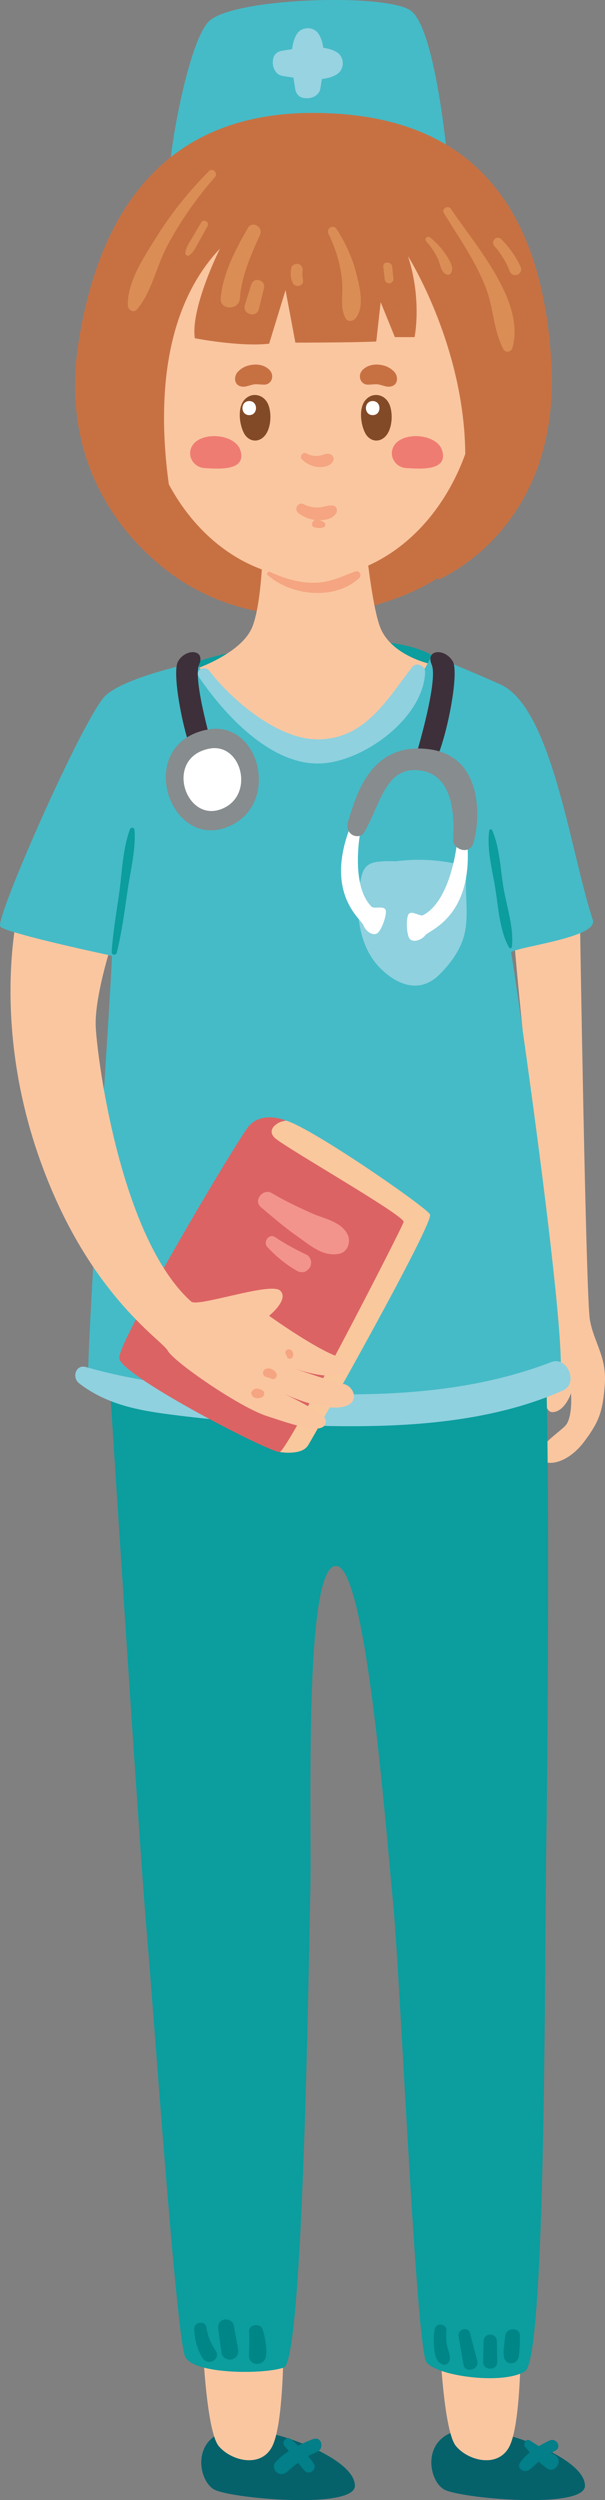 <?xml version="1.0" encoding="UTF-8"?>
<svg id="Calque_1" data-name="Calque 1" xmlns="http://www.w3.org/2000/svg" viewBox="0 0 91.15 376.65">
  <rect x="0" y="0" width="91.15" height="376.65" fill="#808080" stroke="none"/>
  <defs>
    <style>
      .cls-1 {
        fill: #027f88;
      }

      .cls-2 {
        fill: #008687;
      }

      .cls-3 {
        fill: #fac6a0;
      }

      .cls-4 {
        fill: #ef7c72;
      }

      .cls-5 {
        fill: #3d303a;
      }

      .cls-6 {
        fill: #da8d54;
      }

      .cls-7 {
        fill: #45bbc7;
      }

      .cls-8 {
        fill: #878c8e;
      }

      .cls-9 {
        fill: #0c9d9e;
      }

      .cls-10 {
        fill: #fff;
      }

      .cls-11 {
        fill: #fac89d;
      }

      .cls-12 {
        fill: #dc6364;
      }

      .cls-13 {
        fill: #f5a581;
      }

      .cls-14 {
        fill: #834a27;
      }

      .cls-15 {
        fill: #97d3e1;
      }

      .cls-16 {
        fill: #f2948b;
      }

      .cls-17 {
        fill: #8fd1df;
      }

      .cls-18 {
        fill: #c77143;
      }

      .cls-19 {
        fill: #05626b;
      }
    </style>
  </defs>
  <path class="cls-19" d="M74.3,366.33c5.51,1.12,13.83,4.66,13.83,8.16s-17.82,2-20.99.67c-3.16-1.33-4.33-11.16,7.16-8.83Z"/>
  <path class="cls-19" d="M39.64,366.33c5.51,1.12,13.83,4.66,13.83,8.16s-17.82,2-20.99.67c-3.16-1.33-4.33-11.16,7.16-8.83Z"/>
  <path class="cls-1" d="M47.23,367.44c-.79.27-1.56.62-2.32,1.01-.33-.32-.66-.62-.99-.93-.68-.64-1.64.33-1.02,1.02.21.24.41.48.61.73-.69.46-1.34.96-1.91,1.55-1.02,1.06.52,2.57,1.6,1.6.56-.5,1.12-.96,1.7-1.39.32.41.65.82,1.01,1.2.67.72,1.9-.22,1.37-1.05-.25-.4-.55-.78-.86-1.15.43-.24.87-.47,1.34-.66,1.15-.47.71-2.35-.53-1.92Z"/>
  <path class="cls-1" d="M83.62,369.87c-.19-.11-.38-.21-.58-.32.21-.12.43-.25.64-.36,1.02-.52.12-2-.89-1.52-.52.25-1.06.53-1.59.85-.44-.26-.88-.53-1.31-.83-.62-.44-1.17.47-.76.98.22.27.45.54.68.81-.56.45-1.06.95-1.44,1.51-.63.91.67,1.65,1.4,1.08.48-.38.92-.81,1.38-1.22.41.37.83.73,1.28,1.03,1.25.83,2.49-1.26,1.18-2.02Z"/>
  <path class="cls-9" d="M29.5,99.77c7.93-2.91,28.6-5.24,35.56-1.06,6.97,4.18-8.05,12.94-8.05,12.94l-11.83-2.05-11.95-.91-3.73-8.92Z"/>
  <path class="cls-18" d="M29.02,88.52c14.66,8.24,31.3,2.47,37.24-1.65,5.93-4.12,9.06-19.44,8.9-19.94-.17-.49-2.31-7.74-4.28-9.06-1.98-1.32-22.74-.49-24.55-.49s-18.95,3.62-20.1,3.95-5.93,6.92-5.93,6.92l.82,7.74,7.91,12.52Z"/>
  <path class="cls-3" d="M87.37,138.19s.9,57.18,1.5,60.63,2.55,5.54,2.25,9.73c-.3,4.19-.9,5.69-3.14,8.68-2.24,2.99-5.39,3.89-6.59,2.55s2.55-3.74,3.74-4.94c1.2-1.2.9-4.94.9-4.94,0,0-.9,2.7-2.7,2.84-1.8.15-1.35-4.64-.75-6.89.6-2.24.75-7.04.6-8.08-.15-1.05-5.84-54.64-5.84-58.08,0-3.44,8.38-4.04,10.03-1.5Z"/>
  <path class="cls-3" d="M78.44,353.84s0,10.97-1.59,14.51-6.19,2.48-8.14.18-2.48-16.28-2.48-16.28l12.21,1.59Z"/>
  <path class="cls-3" d="M42.7,353.84s0,10.97-1.59,14.51-6.19,2.48-8.14.18-2.48-16.28-2.48-16.28l12.21,1.59Z"/>
  <path class="cls-9" d="M16.5,208.05s4.51,70.33,5.57,82.54c1.06,12.21,4.51,61.84,5.84,64.49s11.94,2.65,14.86,1.59c2.92-1.06,3.71-60.24,3.98-71.39.27-11.15-1.09-49.96,3.98-49.36,4.51.53,7.43,40.07,8.49,50.69,1.06,10.62,3.45,67.14,5.04,69.27,1.59,2.12,11.68,3.45,14.86,1.33,3.18-2.12,2.92-62.87,3.18-79.09.27-16.19.53-70.33-.27-74.31-.8-3.98-65.55,4.25-65.55,4.25Z"/>
  <path class="cls-3" d="M39.67,77.65s.18,11.85-1.59,16.63-10.79,7.25-10.79,7.25l12.92,15.92,11.32.53,7.96-4.78,5.66-13.09s-6.37-1.24-7.96-5.84c-1.59-4.6-2.65-18.05-2.65-18.05l-14.86,1.42Z"/>
  <path class="cls-7" d="M89.32,138.6c-3.35-10.04-6.12-31.93-13.9-35.47-3.43-1.56-10.35-4.42-10.35-4.42-5.9,12.05-16.72,15.66-16.72,15.66-11.68-3.18-18.84-14.6-18.84-14.6,0,0-10.35,2.12-13.54,4.95S-.84,138.52.04,139.58s16.81,4.42,16.81,4.42c.18,1.06-4.07,61.93-3.54,64.84s56.05,8.46,70.86-.8c2.12-1.33-6.64-61.93-7.17-64.58,1.06-.88,13.2-2.21,12.31-4.87Z"/>
  <path class="cls-7" d="M25.51,29.04c-.72-2.82,2.52-22.05,5.86-25.72s26.68-4.38,30.48-1.74c3.8,2.63,5.73,22.9,5.83,25.92.09,3.02-41.27,5.09-42.17,1.55Z"/>
  <ellipse class="cls-3" cx="46.75" cy="55.52" rx="25.57" ry="31.58"/>
  <path class="cls-18" d="M29.02,88.52s-12.03-33.94,4.12-51.07c0,0-4.45,8.9-3.79,13.51,0,0,6.76,1.32,11.2.82l2.47-8.07,1.48,7.91s8.73,0,12.19-.17l.66-5.93,2.14,5.27h2.97s1.15-5.6-.99-12.19c0,0,15.98,25.21,4.45,48.77,0,0,18.62-7.41,17.14-32.79s-13.67-37.57-35.92-37.57S15.06,31.69,11.88,51.28c-4.28,26.36,17.14,37.24,17.14,37.24Z"/>
  <path class="cls-5" d="M32.17,113.12s-3.17-10.66-2.17-12.99c1-2.33-2-2.5-3.17-.5-1.17,2,1.5,14.33,3.17,15.83,1.67,1.5,2.17-2.33,2.17-2.33Z"/>
  <path class="cls-5" d="M62.87,113.12s3.17-10.66,2.17-12.99c-1-2.33,2-2.5,3.17-.5,1.17,2-1.5,14.33-3.17,15.83-1.67,1.5-2.17-2.33-2.17-2.33Z"/>
  <path class="cls-8" d="M31.21,109.92c-10.87,2.17-5.92,17.76,2.69,14.8s5.38-16.42-2.69-14.8Z"/>
  <path class="cls-10" d="M31.51,112.79c-6.73,1.35-3.67,11,1.67,9.16,5.33-1.83,3.33-10.16-1.67-9.16Z"/>
  <g>
    <path class="cls-15" d="M48.07,5.21c-.74-1.28-2.65-1.28-3.4,0-1.26,2.16-.57,5.81-.2,8.17.16,1,.86,1.42,1.62,1.41.9.11,2.01-.46,2.17-1.41.38-2.37,1.07-6.01-.19-8.17Z"/>
    <path class="cls-15" d="M50.69,11.23c1.28-.74,1.28-2.65,0-3.4-2.16-1.26-5.81-.57-8.17-.19-1,.16-1.42.86-1.41,1.62-.11.9.46,2.01,1.41,2.17,2.36.38,6.01,1.07,8.17-.19Z"/>
  </g>
  <path class="cls-9" d="M20.26,125.03c-.03-.39-.54-.46-.68-.09-1.11,2.97-1.18,6.52-1.63,9.65-.42,2.94-.92,5.89-1.13,8.85-.03.44.66.53.77.1.78-3.16,1.2-6.43,1.67-9.65.42-2.85,1.23-5.98,1-8.86Z"/>
  <path class="cls-9" d="M75.86,133.76c-.47-2.82-.57-6.07-1.71-8.7-.08-.18-.41-.14-.44.06-.39,2.73.42,5.76.87,8.46.49,2.94.65,6.53,2.11,9.16.12.22.42.1.44-.12.3-2.87-.79-6.03-1.27-8.85Z"/>
  <path class="cls-6" d="M37.34,34.37c-1.84,3.16-3.77,6.86-4.09,10.55-.16,1.85,2.79,1.87,2.9,0,.18-3.15,1.7-6.66,3.01-9.49.57-1.21-1.13-2.26-1.83-1.07Z"/>
  <path class="cls-6" d="M37.85,42.88c-.32,1.04-.66,2.07-.96,3.12-.39,1.36,1.76,1.95,2.11.58.27-1.05.51-2.11.77-3.17.3-1.25-1.54-1.76-1.92-.53Z"/>
  <path class="cls-6" d="M45.59,40.88c.09-.47-.13-.96-.62-1.1-.42-.11-1.03.14-1.1.62-.11.77-.13,1.61.28,2.3.38.66,1.58.42,1.51-.41-.04-.49-.16-.93-.07-1.42Z"/>
  <path class="cls-6" d="M53.75,41.49c-.59-2.5-1.65-4.83-3.04-6.98-.5-.77-1.61-.1-1.22.71,1.14,2.36,1.88,4.82,2.07,7.44.13,1.81-.37,3.61.48,5.25.34.67,1.2.5,1.58,0,1.3-1.73.6-4.45.14-6.42Z"/>
  <path class="cls-6" d="M59.08,40.18c-.09-.84-1.42-.85-1.33,0,.07.61.13,1.23.2,1.84.03.31.19.54.49.64.19.07.34.04.51-.07.18-.11.35-.35.33-.57-.07-.61-.13-1.23-.2-1.84Z"/>
  <path class="cls-6" d="M31.46,25.8c-2.94,2.97-5.57,6.2-7.79,9.75-1.83,2.94-4.58,6.94-4.4,10.53.03.63.88,1.11,1.35.56,2.21-2.6,2.93-6.46,4.52-9.49,1.98-3.77,4.43-7.24,7.23-10.45.54-.62-.32-1.5-.91-.91Z"/>
  <path class="cls-6" d="M30.31,33.51c-.48.82-.95,1.63-1.43,2.44-.42.71-.89,1.34-.96,2.18-.03.29.36.51.59.34.68-.49.98-1.21,1.38-1.92.46-.82.92-1.65,1.38-2.47.35-.63-.6-1.19-.97-.56Z"/>
  <path class="cls-6" d="M67.14,38.32c-.64-.96-1.43-1.81-2.32-2.53-.41-.33-.95.18-.59.59.71.79,1.3,1.66,1.75,2.62.33.71.46,1.99,1.23,2.33.27.12.57.07.74-.19.54-.84-.33-2.1-.81-2.82Z"/>
  <path class="cls-6" d="M67.96,31.49c-.44-.66-1.5-.06-1.08.63,2.25,3.64,4.77,7.23,6.32,11.25,1.16,3.01,1.15,6.44,2.65,9.26.3.57,1.16.4,1.33-.17,2.07-7.03-5.69-15.63-9.22-20.96Z"/>
  <path class="cls-6" d="M78.41,40.14c-.72-1.54-1.7-2.92-2.9-4.11-.67-.66-1.64.33-1.03,1.03.98,1.12,1.77,2.38,2.3,3.77.46,1.19,2.18.49,1.63-.69Z"/>
  <path class="cls-2" d="M32.51,354.19c-.73-1.12-1.23-2.25-1.42-3.59-.15-1.05-1.87-.79-1.83.25.05,1.58.45,3.14,1.32,4.47.79,1.2,2.73.08,1.93-1.13Z"/>
  <path class="cls-2" d="M35.87,353.86c-.22-1.19-.44-2.37-.66-3.56-.12-.64-.89-1-1.48-.84-.69.19-.93.83-.84,1.48.17,1.2.34,2.4.5,3.6.1.69.97,1.06,1.58.9.72-.2,1.02-.9.9-1.58Z"/>
  <path class="cls-2" d="M39.61,351.03c-.31-1.12-2.17-.94-2.08.28.09,1.2,0,2.38-.01,3.57,0,1.69,2.41,1.62,2.57,0,.13-1.3-.14-2.61-.48-3.86Z"/>
  <path class="cls-2" d="M67.4,353.63c-.2-.84-.23-1.68-.14-2.54.1-.99-1.58-1.23-1.75-.24-.18,1.01-.23,2.01-.08,3.03.13.96.28,1.99,1.28,2.35.31.11.77-.07.91-.37.39-.81-.02-1.42-.21-2.23Z"/>
  <path class="cls-2" d="M71.9,355.67c-.36-1.38-.72-2.76-1.08-4.14-.29-1.13-1.91-.64-1.72.47.24,1.41.48,2.83.73,4.24.23,1.34,2.42.79,2.07-.57Z"/>
  <path class="cls-2" d="M74.85,352.68c-.02-1.28-1.97-1.28-1.99,0-.02,1.05-.04,2.1-.06,3.15-.02,1.36,2.14,1.36,2.11,0-.02-1.05-.04-2.1-.06-3.15Z"/>
  <path class="cls-2" d="M76.1,351.99c-.08.95-.3,2-.2,2.94.06.55.38,1.02.97,1.1.54.06,1.08-.25,1.22-.8.26-1.02.19-2.18.25-3.24.08-1.45-2.12-1.42-2.24,0Z"/>
  <path class="cls-17" d="M70.28,131.71c.07-.75-.39-1.32-1.11-1.48-3.2-.74-6.35-.89-9.56-.47-.84-.04-1.66-.03-2.44.04-1.56.14-2.33.68-2.71,2.23-1.09,4.51-.61,10.35,2.78,13.78,2.71,2.74,6.1,3.87,8.98,1,1.58-1.57,3.03-3.52,3.65-5.68.88-3.05.1-6.29.4-9.4Z"/>
  <path class="cls-10" d="M54.41,124.62s-1.83,8.58,1.58,11.99c.33.33,1.75-.17,2.08.42.33.58-.58,3.16-1.25,3.58-.67.42-1.75-.33-2.08-1.25s-6.08-4.83-1.75-15.33l1.41.58Z"/>
  <path class="cls-10" d="M68.86,126.92s-.84,8.73-5.13,10.96c-.42.22-1.62-.69-2.11-.23s-.4,3.19.11,3.79c.51.6,1.77.21,2.36-.56.59-.77,7.26-2.77,6.3-14.08l-1.53.13Z"/>
  <path class="cls-8" d="M54.83,125.45c2.56-4.26,3.22-10.33,8.77-9.33,5.55,1,4.67,9.22,4.67,10.44s1.89,2.11,2.78,1c.89-1.11,3-13.33-6.22-14.66s-11.24,7.39-12.33,10.66c-.78,2.33,1.67,3,2.33,1.89Z"/>
  <path class="cls-17" d="M83.04,205.21c-11.15,4.29-23.18,5.1-35.01,4.8-11.61-.29-23.86-.86-35.08-4.06-1.55-.44-2.16,1.59-1.02,2.46,4.44,3.41,9.51,4.17,14.92,4.84,7.01.87,14.12,1.38,21.18,1.55,12.2.3,25.44-.3,36.79-5.32,2.37-1.05.67-5.23-1.78-4.28Z"/>
  <path class="cls-11" d="M43.08,168.82c3.77,1.03,21.01,12.93,21.7,14.13s-17.36,33.18-18.36,34.79c-.99,1.6-4.28,1.01-4.28,1.01l-3.95-48.73,4.89-1.2Z"/>
  <path class="cls-12" d="M37.54,169.59c-1.61,1.8-19.73,32.39-19.58,35.01s22.95,14.37,24.18,14.15,18.42-33.71,18.67-34.65-18.14-11.38-19.45-12.71c-1.31-1.32.64-2.51,1.72-2.57,0,0-3.49-1.51-5.53.77Z"/>
  <path class="cls-3" d="M51.79,208.53c-1.85-.42-6-1.86-7.49-2.38,1.23.42,4.27,1.35,6.26,1.05,2.54-.37,2.66-2.24,1.02-2.61-3.18-.72-11.04-6.36-11.04-6.36,0,0,3.11-2.5,1.65-3.81-1.47-1.31-12.4,2.55-13.38,1.67-10.51-9.41-14.08-35.93-14.38-41.26-.17-3.01.91-7.56,1.88-10.96-2.16-.46-10.23-2.22-14.15-3.43-.99,7.3-1.21,19.54,3.57,33.46,7.21,20.97,18.75,28,19.54,29.58s10.69,8.47,14.95,9.86c4.26,1.39,8.96,3.07,8.87.67-.04-.9-4.17-3.01-6.17-3.98,1.72.78,5.22,2.17,7.92,2.02,3.71-.21,2.61-3.17.97-3.54Z"/>
  <path class="cls-13" d="M39.53,209.45c-.56-.33-1.19-.39-1.6.17-.12.16-.08.39,0,.55.27.55.94.56,1.46.37.46-.18.61-.81.14-1.09Z"/>
  <path class="cls-13" d="M41.63,206.9c-.33-.55-.9-.89-1.55-.69-.6.19-.62,1.05,0,1.23.25.07.53.11.75.25.5.31,1.08-.3.79-.8Z"/>
  <path class="cls-13" d="M43.92,203.43c-.13-.15-.34-.17-.51-.14-.03,0-.05.01-.08.02-.15.03-.3.18-.33.33-.02.11-.02.2.02.31.02.07.07.12.11.18.02.03.05.06.08.08-.09.47.58.67.84.29.24-.36.13-.75-.13-1.06Z"/>
  <path class="cls-16" d="M52.33,185.89c-1.06-1.91-3.49-2.27-5.38-3.12-2.05-.91-4.08-1.87-6.01-3.03-1.28-.77-2.83,1.11-1.63,2.12,1.82,1.54,3.61,3.09,5.57,4.46,1.92,1.34,3.79,3.05,6.23,2.56,1.33-.27,1.81-1.91,1.21-2.99Z"/>
  <path class="cls-16" d="M46.18,189.03c-1.62-.77-3.23-1.64-4.73-2.65-.92-.63-1.87.73-1.16,1.5,1.33,1.42,2.77,2.61,4.46,3.58.39.23,1.04.3,1.42,0,.45-.35.68-.62.7-1.22.02-.46-.27-1.01-.7-1.22Z"/>
  <path class="cls-18" d="M40.69,55.83c-.85-.97-2.24-1.08-3.42-.72-.56.17-1.08.51-1.48.95-.49.55-.57,1.65.2,2.04.76.38,1.39-.01,2.15-.17.51-.1,1.08.02,1.66.02,1.13-.01,1.57-1.33.88-2.12Z"/>
  <path class="cls-18" d="M54.54,55.83c.85-.97,2.24-1.08,3.42-.72.56.17,1.08.51,1.48.95.49.55.57,1.65-.2,2.04-.76.38-1.39-.01-2.15-.17-.51-.1-1.08.02-1.66.02-1.13-.01-1.57-1.33-.88-2.12Z"/>
  <path class="cls-14" d="M40.59,61.5c-.05-.21-.11-.4-.19-.58-.7-1.63-2.69-1.93-3.72-.5-.89,1.24-.6,3.49.04,4.77.55,1.12,1.77,1.56,2.79.81,1.18-.86,1.44-3.03,1.08-4.5Z"/>
  <path class="cls-14" d="M58.86,61.5c-.05-.21-.11-.4-.19-.58-.7-1.63-2.69-1.93-3.72-.5-.89,1.24-.6,3.49.04,4.77.55,1.12,1.77,1.56,2.79.81,1.18-.86,1.44-3.03,1.08-4.5Z"/>
  <path class="cls-10" d="M37.55,60.42c-1.36,0-1.36,2.12,0,2.12s1.36-2.12,0-2.12Z"/>
  <path class="cls-10" d="M56.15,60.42c-1.36,0-1.36,2.12,0,2.12s1.36-2.12,0-2.12Z"/>
  <path class="cls-13" d="M49.69,68.4c-.62-.17-1.11.23-1.72.27-.63.05-1.21-.04-1.76-.35-.57-.32-1.19.45-.7.91.64.61,1.47,1.05,2.36,1.12.91.07,1.99-.09,2.36-1.01.16-.38-.17-.84-.54-.94Z"/>
  <path class="cls-13" d="M50.24,76.18c-.75-.13-1.38.2-2.12.26-.8.06-1.61-.09-2.32-.46-.92-.47-1.6.77-.8,1.36.74.55,1.59.89,2.49.99-.55.15-.7,1.03-.04,1.14.51.09.9.17,1.38-.07.23-.11.25-.45.08-.62-.26-.26-.51-.35-.82-.41.95,0,2.1-.21,2.58-1.1.21-.38.05-1.01-.45-1.1Z"/>
  <path class="cls-4" d="M65.07,66.23c-1.85-.91-4.73-.66-5.7.9-.93,1.5.18,3.31,1.86,3.39,1.85.09,6.3.55,5.4-2.6-.21-.75-.8-1.32-1.56-1.69Z"/>
  <path class="cls-4" d="M34.68,66.23c-1.85-.91-4.73-.66-5.7.9-.93,1.5.18,3.31,1.86,3.39,1.85.09,6.3.55,5.4-2.6-.21-.75-.8-1.32-1.56-1.69Z"/>
  <path class="cls-13" d="M53.57,86.07c-2.06.76-3.8,1.67-6.07,1.72-2.33.06-4.69-.63-6.79-1.62-.29-.14-.64.23-.37.48,3.52,3.13,10.15,3.84,13.8.42.42-.39-.01-1.2-.58-.99Z"/>
  <path class="cls-17" d="M62.13,100.47c-3.77,4.8-7.01,10.77-14.05,10.92-6.05.13-13.05-5.79-16.54-10.33-.7-.9-2.25-.07-1.58.92,3.8,5.61,10.89,13.46,18.5,13.03,6.53-.37,15.37-6.95,15.59-13.76.03-.9-1.3-1.57-1.91-.79Z"/>
</svg>